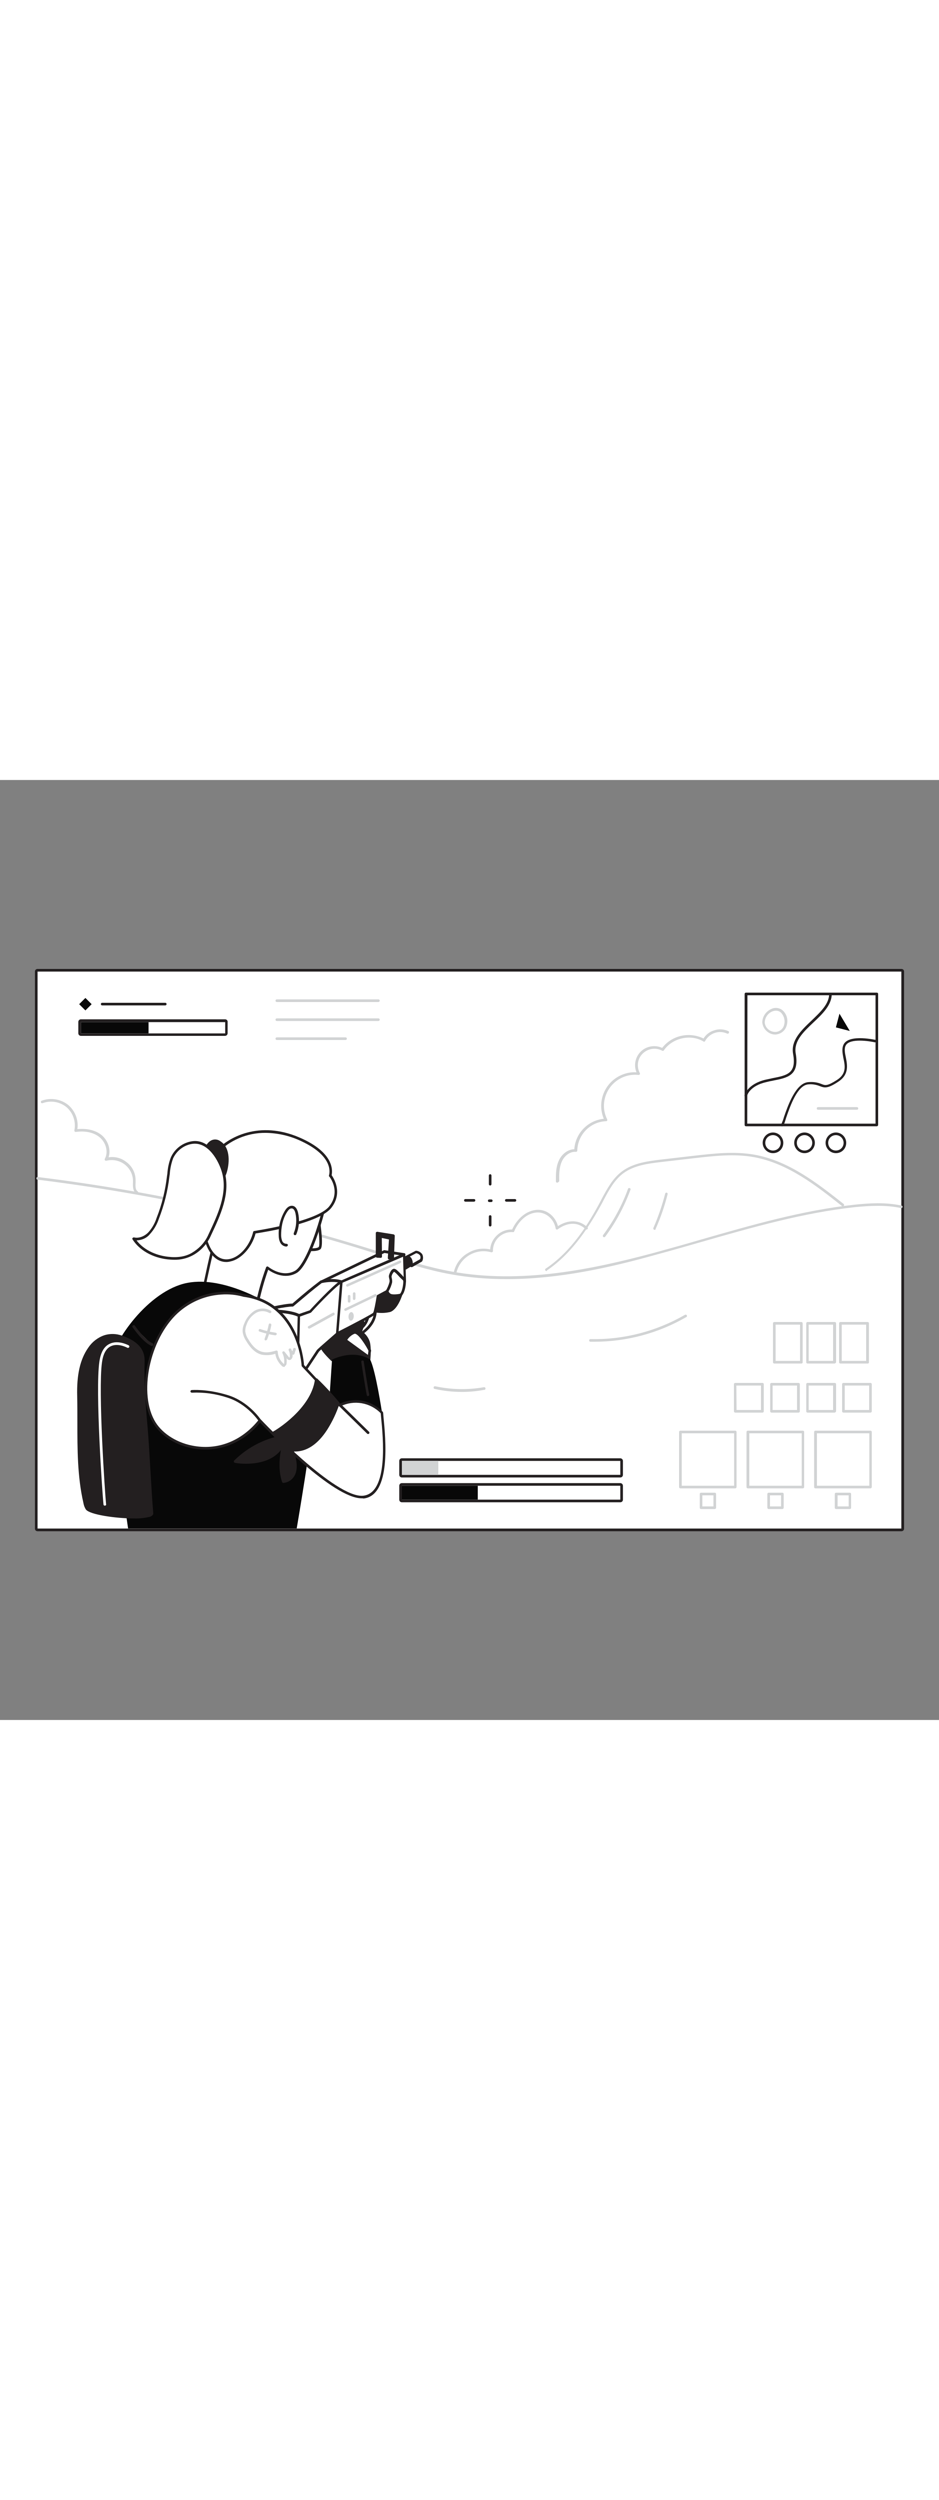 <svg version="1.1" id="Layer_1" xmlns="http://www.w3.org/2000/svg" xmlns:xlink="http://www.w3.org/1999/xlink" x="0px" y="0px" viewBox="0 0 500 500" style="width: 188px;" xml:space="preserve" data-imageid="fornite-50" imageName="Fornite" class="illustrations_image">
<rect x="0" y="0" width="500" height="500" fill="#808080" stroke="none"/>
<style type="text/css">
	.st0_fornite-50{fill:#FFFFFF;}
	.st1_fornite-50{fill:#231F20;}
	.st2_fornite-50{fill:#D1D3D4;}
	.st3_fornite-50{fill:#68E1FD;}
	.st4_fornite-50{fill:none;}
</style>
<g id="Frame_fornite-50">
	<rect x="20" y="101.9" class="st0_fornite-50" width="459.9" height="296.3"/>
	<path class="st1_fornite-50" d="M480,101.9v296.3H20V101.9H480 M480,100.5H20c-0.8,0-1.4,0.6-1.4,1.4l0,0v296.3c0,0.8,0.6,1.4,1.4,1.4h460&#10;&#9;&#9;c0.8,0,1.4-0.6,1.4-1.4V101.9C481.4,101.1,480.8,100.5,480,100.5z"/>
</g>
<g id="Background_fornite-50">
	<path class="st2_fornite-50" d="M269.8,265.5c-10,0-20-0.8-29.9-2.6c-12.2-2.2-24.3-6.1-35.9-9.8l-5.2-1.6C140.5,233.1,80.6,220.1,20,212.6&#10;&#9;&#9;c-0.4,0-0.7-0.4-0.6-0.8c0,0,0,0,0,0c0-0.4,0.4-0.7,0.8-0.6c0,0,0,0,0,0c60.7,7.5,120.7,20.6,179,38.9l5.2,1.6&#10;&#9;&#9;c11.6,3.7,23.6,7.5,35.8,9.7c37.4,6.9,75.6-1.2,108.1-9.9c8.4-2.3,17-4.7,25.2-7.1c26.5-7.6,53.8-15.5,81.6-18.5&#10;&#9;&#9;c7.6-0.8,16.5-1.4,25,0.5c0.4,0.1,0.6,0.5,0.5,0.8s-0.5,0.6-0.8,0.5c-8.3-1.8-17-1.2-24.5-0.5c-27.6,3-54.9,10.8-81.4,18.4&#10;&#9;&#9;c-8.3,2.4-16.8,4.8-25.3,7.1C324.6,259.4,297.5,265.5,269.8,265.5z"/>
	<path class="st2_fornite-50" d="M291,261.2c-0.2,0-0.5-0.1-0.6-0.3c-0.2-0.3-0.2-0.8,0.2-1c0,0,0,0,0,0c13.8-9.2,22.9-24,29.2-35.9l0.5-1&#10;&#9;&#9;c2.9-5.4,5.9-11.1,10.9-14.8c6.1-4.6,14.3-5.5,20.8-6.3l17.3-2c10.6-1.2,21.6-2.5,32.4-0.6c18.5,3.3,33.9,15.5,47.5,26.2&#10;&#9;&#9;c0.3,0.2,0.4,0.7,0.1,1c-0.2,0.3-0.7,0.4-1,0.1c-13.5-10.7-28.7-22.7-46.9-26c-10.6-1.9-21.4-0.6-32,0.6l-17.3,2&#10;&#9;&#9;c-6.7,0.8-14.4,1.7-20.2,6c-4.7,3.5-7.7,9-10.5,14.3l-0.5,1c-6.5,12-15.7,26.9-29.7,36.4C291.3,261.1,291.1,261.2,291,261.2z"/>
	<path class="st2_fornite-50" d="M242.3,262.4h-0.1c-0.4-0.1-0.6-0.5-0.5-0.8c0,0,0,0,0,0c1-4.3,3.8-8,7.7-10.1c3.5-2.1,7.7-2.7,11.6-1.8&#10;&#9;&#9;c0.2-2.9,1.5-5.5,3.6-7.5c2.2-2.1,5.1-3.2,8.1-3.1c2.1-4.6,6.4-9.6,12.5-10.4c5.4-0.7,10.4,3,11.9,8.6c5.6-3.6,11.4-3.4,15.7,0.6&#10;&#9;&#9;c0.3,0.3,0.3,0.7,0,1s-0.7,0.3-1,0c-5.8-5.4-12.3-1.8-14.8,0.1c-0.2,0.1-0.4,0.2-0.7,0.1c-0.2-0.1-0.4-0.3-0.4-0.5&#10;&#9;&#9;c-1-5.4-5.6-9.1-10.6-8.5c-5.7,0.7-9.7,5.6-11.5,10c-0.1,0.3-0.4,0.5-0.7,0.4c-5.5-0.4-10.2,3.7-10.6,9.2c0,0.3,0,0.5,0,0.8&#10;&#9;&#9;c0,0.2-0.1,0.5-0.3,0.6c-0.2,0.1-0.4,0.2-0.7,0.1c-7.9-2.2-16.1,2.4-18.3,10.3c0,0.1,0,0.2-0.1,0.2&#10;&#9;&#9;C242.9,262.2,242.6,262.4,242.3,262.4z"/>
	<path class="st2_fornite-50" d="M72.9,220.1c-0.2,0-0.3,0-0.4-0.1c-1.8-1.4-1.8-3.9-1.7-6c0-0.4,0-0.9,0-1.3c-0.4-6.2-5.8-10.9-12-10.5&#10;&#9;&#9;c-0.7,0-1.4,0.2-2.1,0.3c-0.3,0.1-0.6,0-0.8-0.2c-0.2-0.2-0.2-0.5-0.1-0.8c2-3.5,0.7-8.6-2.8-11.5c-4.2-3.4-9.7-3.2-12.6-2.8&#10;&#9;&#9;c-0.2,0-0.5,0-0.6-0.2c-0.2-0.2-0.2-0.4-0.2-0.6c0.9-4.5-0.6-9.2-4.1-12.3c-3.6-3-8.5-3.8-12.8-2.2c-0.4,0.1-0.8,0-0.9-0.4&#10;&#9;&#9;c-0.1-0.4,0-0.8,0.4-0.9c4.8-1.8,10.3-0.9,14.3,2.4c3.6,3.2,5.4,8,4.7,12.7c3.3-0.3,8.6-0.2,12.8,3.1c3.6,2.9,5.2,8,3.8,11.9&#10;&#9;&#9;c3.3-0.5,6.6,0.3,9.2,2.3c3.2,2.2,5.1,5.7,5.2,9.6c0,0.4,0,0.9,0,1.4c-0.1,2-0.2,3.9,1.1,4.8c0.3,0.2,0.4,0.7,0.1,1c0,0,0,0,0,0&#10;&#9;&#9;C73.4,220.1,73.1,220.1,72.9,220.1z"/>
	<path class="st2_fornite-50" d="M316.5,298.8c-0.7,0-1.4,0-2.1,0c-0.4,0-0.7-0.3-0.7-0.7c0-0.4,0.3-0.7,0.7-0.7l0,0c17.6,0.4,35-4.1,50.3-12.9&#10;&#9;&#9;c0.3-0.2,0.8-0.1,1,0.2c0.2,0.3,0.1,0.8-0.2,1c0,0,0,0-0.1,0C350.5,294.3,333.6,298.8,316.5,298.8z"/>
	<path class="st2_fornite-50" d="M246.1,325.5c-4.9,0-9.8-0.5-14.6-1.6c-0.4,0-0.7-0.4-0.6-0.8c0-0.4,0.4-0.7,0.8-0.6c0,0,0.1,0,0.1,0&#10;&#9;&#9;c8.5,1.8,17.2,2,25.8,0.5c0.4-0.1,0.8,0.1,0.9,0.5c0.1,0.4-0.1,0.8-0.5,0.9c-0.1,0-0.1,0-0.2,0C254,325.1,250.1,325.5,246.1,325.5z&#10;&#9;&#9;"/>
	<path class="st2_fornite-50" d="M296.7,214.2c-0.4,0-0.7-0.3-0.7-0.7c0-3.5-0.1-7.4,1.5-10.9c1.3-3.1,4.4-6.1,8.3-6.2&#10;&#9;&#9;c0.6-8.5,7.2-15.3,15.7-16.2c-3.8-9.1,0.5-19.6,9.7-23.4c2.4-1,5-1.5,7.7-1.3c-2.1-5.2,0.4-11.1,5.6-13.2c2.6-1,5.5-1,8.1,0.2&#10;&#9;&#9;c5.2-6.7,14.4-8.7,22-5c1.3-2.1,3.3-3.6,5.6-4.3c2.5-0.9,5.3-0.7,7.7,0.4c0.3,0.2,0.4,0.6,0.2,1c-0.2,0.3-0.5,0.4-0.9,0.3&#10;&#9;&#9;c-4.3-2-9.4-0.3-11.7,3.9c-0.1,0.2-0.2,0.3-0.4,0.4c-0.2,0.1-0.4,0-0.5-0.1c-6.8-4.1-16.6-1.9-21.1,4.7c-0.2,0.3-0.6,0.4-0.9,0.2&#10;&#9;&#9;c-4.2-2.3-9.5-0.7-11.9,3.5c-1.4,2.6-1.4,5.8,0,8.4c0.2,0.3,0,0.8-0.3,0.9c-0.1,0.1-0.3,0.1-0.4,0.1c-9.1-1-17.2,5.5-18.3,14.5&#10;&#9;&#9;c-0.4,3.1,0.2,6.3,1.6,9.1c0.1,0.2,0.1,0.5,0,0.7c-0.1,0.2-0.3,0.3-0.6,0.3c-8.4,0.3-15.1,7.2-15.3,15.6c0,0.2-0.1,0.4-0.2,0.5&#10;&#9;&#9;c-0.1,0.1-0.3,0.2-0.5,0.2c-3.4-0.3-6.4,2.4-7.6,5.3c-1.4,3.2-1.4,7-1.3,10.3C297.5,213.8,297.2,214.1,296.7,214.2&#10;&#9;&#9;C296.8,214.1,296.8,214.1,296.7,214.2L296.7,214.2z"/>
	<path class="st2_fornite-50" d="M321.7,243.2c-0.2,0-0.3,0-0.4-0.1c-0.3-0.2-0.4-0.7-0.2-1c0,0,0,0,0,0c5.6-7.5,10.1-15.8,13.3-24.6&#10;&#9;&#9;c0.1-0.4,0.5-0.6,0.9-0.4c0.4,0.1,0.6,0.5,0.4,0.9c-3.3,8.9-7.8,17.4-13.5,25C322.1,243.1,321.9,243.2,321.7,243.2z"/>
	<path class="st2_fornite-50" d="M348.6,239.3c-0.1,0-0.2,0-0.3-0.1c-0.4-0.1-0.5-0.6-0.4-0.9c0,0,0,0,0,0c2.6-5.9,4.7-12.1,6.3-18.3&#10;&#9;&#9;c0.1-0.4,0.5-0.6,0.8-0.5c0,0,0,0,0,0c0.4,0.1,0.6,0.5,0.5,0.8c0,0,0,0,0,0c-1.6,6.3-3.7,12.5-6.4,18.5&#10;&#9;&#9;C349.2,239.1,348.9,239.3,348.6,239.3z"/>
</g>
<g id="Character_fornite-50">
	<path class="st0_fornite-50" d="M196.2,283.8c0,0.4-0.1,0.7-0.2,1.1c-0.4,2.1-1.8,6.4-6.1,7.5l0.5,3c0,0,9.3-4.6,9.4-13.2"/>
	<path class="st1_fornite-50" d="M190.5,296.2c-0.3,0-0.6-0.2-0.7-0.6l-0.5-3c-0.1-0.4,0.2-0.7,0.5-0.8c3.8-1,5.1-4.8,5.6-7&#10;&#9;&#9;c0.1-0.3,0.1-0.7,0.2-1c0-0.4,0.4-0.7,0.8-0.6c0.4,0,0.7,0.4,0.6,0.8c0,0,0,0.5-0.2,1.2c-0.4,1.9-1.8,6.4-6,7.9l0.2,1.4&#10;&#9;&#9;c2.2-1.3,8.1-5.5,8.2-12.1c0-0.4,0.3-0.7,0.7-0.7l0,0c0.4,0,0.7,0.3,0.7,0.7c0,0,0,0,0,0c-0.1,9-9.4,13.6-9.8,13.8&#10;&#9;&#9;C190.7,296.1,190.6,296.2,190.5,296.2z"/>
	<path class="st1_fornite-50" d="M198.8,282.2c0,0,4.9,1.2,8.6,0s6.2-8.7,6.4-9.9s-1-4.8-1-4.8l-14.1,5.3l-0.3,9.9"/>
	<path class="st1_fornite-50" d="M203.5,283.5c-1.5,0-2.9-0.1-4.3-0.4c-0.1,0.3-0.4,0.4-0.7,0.4c-0.4,0-0.7-0.3-0.7-0.7c0,0,0,0,0,0l0.3-9.9&#10;&#9;&#9;c0-0.3,0.2-0.5,0.4-0.6l14.1-5.3c0.2-0.1,0.4-0.1,0.6,0c0.2,0.1,0.3,0.2,0.4,0.4c0.2,0.6,1.2,3.9,1,5.2c-0.2,1-2.7,9.1-6.9,10.4&#10;&#9;&#9;C206.3,283.3,204.9,283.5,203.5,283.5z M199.2,281.6c1.1,0.2,5,0.9,7.9,0c3.3-1,5.8-8.2,6-9.3c-0.1-1.3-0.3-2.6-0.7-3.8l-12.9,4.9&#10;&#9;&#9;L199.2,281.6z"/>
	<path class="st1_fornite-50" d="M176.7,308.3c0,0-5.5-5.2-5.6-7.2s0.1-2.4,1.6-6.3c0,0,10-5.3,12.4-6.2s5.4-2.9,6.8-2.2&#10;&#9;&#9;c1.5,0.8,2.1,2.6,1.4,4.1c0,0,0,0.1,0,0.1c-0.8,2-1.1,2.9-1.1,2.9c2,1.2,3.5,3.2,4.2,5.4c1.1,3.8,0,12,0,12&#10;&#9;&#9;S182.3,312.3,176.7,308.3z"/>
	<path class="st1_fornite-50" d="M191.4,311.9c-4.7,0-11.5-0.5-15.1-3l-0.1-0.1c-0.9-0.9-5.7-5.5-5.8-7.6s0.1-2.6,1.3-5.9l0.3-0.7&#10;&#9;&#9;c0.1-0.2,0.2-0.3,0.3-0.4c0.4-0.2,10.1-5.4,12.5-6.2c0.8-0.3,1.6-0.6,2.3-1c1.9-0.9,3.8-1.8,5-1.1c1.9,1,2.6,3.2,1.6,5.1&#10;&#9;&#9;c-0.5,1.1-0.7,1.9-0.9,2.3c1.9,1.3,3.4,3.3,4.1,5.5c1.1,3.9,0.1,11.9,0,12.2c0,0.3-0.3,0.6-0.6,0.6&#10;&#9;&#9;C196.2,311.8,194.2,311.9,191.4,311.9z M177.2,307.8c4.7,3.3,15.9,2.8,18.6,2.6c0.2-1.9,0.8-8.1-0.1-11.1c-0.6-2.1-2-3.9-3.9-5&#10;&#9;&#9;c-0.3-0.2-0.4-0.5-0.3-0.8c0,0,0.3-0.9,1.1-3c0.7-1.1,0.3-2.6-0.9-3.3c0,0-0.1-0.1-0.1-0.1c-0.6-0.3-2.3,0.5-3.7,1.1&#10;&#9;&#9;c-0.8,0.4-1.7,0.8-2.5,1.1c-2.1,0.8-10.6,5.2-12.1,6l-0.2,0.5c-1.2,3.2-1.4,3.6-1.3,5.3C171.9,302.2,175,305.7,177.2,307.8&#10;&#9;&#9;L177.2,307.8z"/>
	<path class="st1_fornite-50" d="M219.7,257.3l-3.9,2.4c0,0-2.1-4.1-1.9-4.2s4.9-2.3,4.9-2.3S221.3,253.6,219.7,257.3z"/>
	<path class="st1_fornite-50" d="M215.8,260.4c-0.1,0-0.1,0-0.2,0c-0.2-0.1-0.3-0.2-0.4-0.4c-2.4-4.5-2.2-4.7-1.8-5.1c0.1-0.1,0.3-0.2,5.1-2.4&#10;&#9;&#9;c0.1,0,0.3,0,0.4,0c0.7,0.1,1.4,0.6,1.8,1.3c0.5,1,0.4,2.3-0.3,3.9c-0.1,0.1-0.2,0.3-0.3,0.3l-3.9,2.4&#10;&#9;&#9;C216,260.4,215.9,260.4,215.8,260.4z M214.7,255.8c0.3,0.6,0.8,1.8,1.4,2.9l3.1-1.9c0.4-0.7,0.5-1.6,0.2-2.4&#10;&#9;&#9;c-0.1-0.2-0.3-0.4-0.6-0.5C217.4,254.6,215.5,255.4,214.7,255.8L214.7,255.8z M219.7,257.3L219.7,257.3z"/>
	<polygon class="st0_fornite-50" points="171.1,266.9 204.6,250.9 215.2,252.5 180.3,268.8 &#9;"/>
	<path class="st1_fornite-50" d="M180.3,269.5h-0.1l-9.2-1.9c-0.3-0.1-0.5-0.3-0.6-0.6c0-0.3,0.1-0.6,0.4-0.7l33.5-16.1&#10;&#9;&#9;c0.1-0.1,0.3-0.1,0.4-0.1l10.6,1.6c0.3,0,0.5,0.3,0.6,0.6c0,0.3-0.1,0.6-0.4,0.7l-34.9,16.3C180.5,269.5,180.4,269.5,180.3,269.5z&#10;&#9;&#9; M173.3,266.7l6.9,1.4l32.6-15.3l-8.1-1.2L173.3,266.7z"/>
	<path class="st3_fornite-50 targetColor" d="M203.4,336.4c0,0-3.4-22.6-6.3-28.1c0,0-7.4-5.8-20.3,0l-1.8,26.8C174.9,335.2,199.7,333.5,203.4,336.4z" style="fill: rgb(8, 8, 8);"/>
	<path class="st0_fornite-50" d="M197,303.4c-0.1-0.4-5.5-10.6-8.4-9.5c-1.9,0.9-3.5,2.3-4.6,4.1l12.5,9L197,303.4z"/>
	<path class="st1_fornite-50" d="M196.4,307.7c-0.1,0-0.3,0-0.4-0.1l-12.5-9c-0.3-0.2-0.4-0.6-0.2-0.9c1.2-2,2.9-3.5,5-4.4&#10;&#9;&#9;c0.6-0.2,1.3-0.1,1.9,0.2c3.2,1.5,7.3,9.4,7.4,9.8c0,0.1,0,0.2,0,0.3l-0.6,3.6c0,0.2-0.2,0.4-0.4,0.5&#10;&#9;&#9;C196.6,307.7,196.5,307.7,196.4,307.7z M184.9,297.8l11,8l0.3-2.2c-0.9-2-5.6-9.7-7.5-9C187.2,295.2,185.8,296.4,184.9,297.8z"/>
	<path class="st0_fornite-50" d="M156,279.3c7.6-6.5,10.1-8.6,15.1-12.4c0,0,6.2-1.5,10.7,0l0,0c0,0,1.6,24.2,0,25.6s-12.5,10.9-12.6,11.2&#10;&#9;&#9;l-10.7,16.3l-14.2-3.3l-6.3-34.4C138,282.5,152.1,279.2,156,279.3z"/>
	<path class="st1_fornite-50" d="M158.4,320.8h-0.2l-14.2-3.3c-0.3-0.1-0.5-0.3-0.5-0.6l-6.2-34.4c-0.1-0.4,0.2-0.7,0.5-0.8&#10;&#9;&#9;c0.6-0.1,13.4-3.2,17.8-3.2h0.1c7.3-6.3,9.9-8.4,14.9-12.2c0.1-0.1,0.2-0.1,0.3-0.1c0.3-0.1,6.4-1.6,11.1,0&#10;&#9;&#9;c0.3,0.1,0.5,0.3,0.5,0.6c0.5,7.4,1.5,24.7-0.2,26.2l-2.3,2c-3.1,2.7-9.5,8.3-10.1,9l0,0L159,320.5&#10;&#9;&#9;C158.9,320.7,158.7,320.8,158.4,320.8z M144.9,316.3l13.2,3l10.5-15.9l0,0c0.3-0.5,1.9-1.9,10.4-9.3c1.1-1,1.9-1.7,2.3-2&#10;&#9;&#9;c0.8-1.2,0.5-13.3-0.2-24.6c-3.9-1.1-8.9-0.1-9.8,0.1c-5,3.8-7.5,6-15,12.3c-0.1,0.1-0.3,0.2-0.5,0.2c-3.3-0.1-14.3,2.3-17.1,3&#10;&#9;&#9;L144.9,316.3z"/>
	<path class="st0_fornite-50" d="M181.8,266.9l33.4-14.5l0.4,14.2l-14.3,7.8c0,0-1.1,8.3-2,9.4s-19.7,10.7-19.7,10.7L181.8,266.9z"/>
	<path class="st1_fornite-50" d="M179.6,295.2c-0.1,0-0.3,0-0.4-0.1c-0.2-0.1-0.3-0.4-0.3-0.6l2.2-27.6c0-0.3,0.2-0.5,0.4-0.6l33.4-14.5&#10;&#9;&#9;c0.2-0.1,0.5-0.1,0.6,0.1c0.2,0.1,0.3,0.3,0.3,0.6l0.4,14.2c0,0.3-0.1,0.5-0.4,0.6l-14,7.6c-0.3,2.3-1.2,8.3-2.1,9.4&#10;&#9;&#9;s-15.5,8.6-19.9,10.9C179.8,295.2,179.7,295.2,179.6,295.2z M182.4,267.4l-2.1,25.9c7.1-3.6,17.6-9.1,18.4-9.9&#10;&#9;&#9;c0.4-0.6,1.3-5.1,1.9-9c0-0.2,0.2-0.4,0.4-0.5l14-7.5l-0.4-12.8L182.4,267.4z"/>
	<path class="st2_fornite-50" d="M184,282.4c-0.4,0-0.7-0.3-0.7-0.7c0-0.3,0.2-0.5,0.4-0.6l15.9-7.6c0.4-0.2,0.8,0,0.9,0.3s0,0.8-0.3,0.9&#10;&#9;&#9;l-15.9,7.6C184.2,282.4,184.1,282.4,184,282.4z"/>
	
		<ellipse transform="matrix(7.323814e-02 -0.997 0.997 7.323814e-02 -111.177 450.973)" class="st2_fornite-50" cx="187.1" cy="285.3" rx="2.3" ry="1.4"/>
	<path class="st2_fornite-50" d="M185.9,278c-0.4,0-0.7-0.3-0.7-0.7l0,0v-2.7c0-0.4,0.3-0.7,0.7-0.7s0.7,0.3,0.7,0.7c0,0,0,0,0,0v2.7&#10;&#9;&#9;C186.6,277.7,186.3,278,185.9,278C185.9,278,185.9,278,185.9,278z"/>
	<path class="st2_fornite-50" d="M188.6,276.6c-0.4,0-0.7-0.3-0.7-0.7l0,0v-2.7c0-0.4,0.3-0.7,0.7-0.7c0.4,0,0.7,0.3,0.7,0.7v2.7&#10;&#9;&#9;C189.2,276.3,188.9,276.6,188.6,276.6C188.6,276.6,188.6,276.6,188.6,276.6z"/>
	<path class="st0_fornite-50" d="M213.4,273.9c-0.1,0.1-4.4,0.9-5.7,0c-0.8-0.4-1.3-1.1-1.5-2c0,0,1.8-3.3,2-4.9s-0.4-2.6-0.3-3.3&#10;&#9;&#9;s1.1-3.1,2.1-3s3.1,2.8,4.1,3.7s1.1,1,1.4,1.6S215.1,272.4,213.4,273.9z"/>
	<path class="st1_fornite-50" d="M210,275c-1,0.1-1.9-0.1-2.8-0.5c-0.9-0.5-1.6-1.4-1.8-2.5c0-0.1,0-0.3,0.1-0.4c0.8-1.4,1.5-3,1.9-4.6&#10;&#9;&#9;c0.1-0.7,0-1.3-0.2-2c-0.1-0.4-0.2-0.9-0.1-1.4c0.1-0.5,1.1-3.8,2.9-3.6c0.9,0.1,2,1.3,3.6,2.9c0.4,0.4,0.7,0.7,0.9,1l0.2,0.2&#10;&#9;&#9;c0.5,0.4,1,1,1.3,1.6c0.5,1-0.2,7-2.1,8.6C212.6,274.9,211.3,275.1,210,275z M213.3,273.9L213.3,273.9z M206.9,272&#10;&#9;&#9;c0.2,0.5,0.6,1,1.1,1.3c0.9,0.6,4.2,0.2,5,0c1.4-1.4,1.9-6.2,1.7-6.9c-0.2-0.4-0.2-0.4-1-1.1l-0.2-0.2c-0.3-0.2-0.6-0.6-1-1&#10;&#9;&#9;c-0.7-0.8-2.2-2.4-2.7-2.5c-0.7,0.7-1.1,1.5-1.3,2.4c0,0.3,0,0.6,0.1,0.9c0.2,0.8,0.3,1.6,0.2,2.4&#10;&#9;&#9;C208.4,268.9,207.8,270.5,206.9,272L206.9,272z"/>
	<polygon class="st1_fornite-50" points="209.1,254.5 209.5,242.4 200.8,241 200.8,253.4 202.7,253.5 202.6,242.7 207.9,243.8 207.2,254.2 &#9;"/>
	<path class="st1_fornite-50" d="M209.1,255.2L209.1,255.2l-2-0.2c-0.4,0-0.6-0.4-0.6-0.8l0.6-9.8l-3.8-0.8l0.1,9.9c0,0.2-0.1,0.4-0.2,0.5&#10;&#9;&#9;c-0.1,0.1-0.3,0.2-0.5,0.2l-1.9-0.1c-0.4,0-0.7-0.3-0.7-0.7V241c0-0.2,0.1-0.4,0.2-0.5c0.2-0.1,0.4-0.2,0.6-0.2l8.7,1.4&#10;&#9;&#9;c0.3,0.1,0.6,0.4,0.6,0.7l-0.4,12.1c0,0.2-0.1,0.4-0.2,0.5C209.5,255.1,209.3,255.2,209.1,255.2z M207.9,253.6l0.5,0.1l0.3-10.7&#10;&#9;&#9;l-7.3-1.1v10.9h0.5l-0.1-10c0-0.2,0.1-0.4,0.3-0.6c0.2-0.1,0.4-0.2,0.6-0.1l5.3,1.1c0.3,0.1,0.6,0.4,0.6,0.7L207.9,253.6z"/>
	<path class="st0_fornite-50" d="M216.3,253.7l5.2-2.7c0,0,4.2,0.4,2.7,4.5l-5.2,3C219,258.5,220,253.7,216.3,253.7z"/>
	<path class="st1_fornite-50" d="M219,259.1c-0.2,0-0.3-0.1-0.4-0.1c-0.2-0.2-0.3-0.4-0.3-0.7c0.1-0.6,0.3-2.3-0.4-3.2c-0.4-0.4-1-0.7-1.6-0.6&#10;&#9;&#9;c-0.3,0-0.6-0.2-0.7-0.5c-0.1-0.3,0.1-0.6,0.4-0.8l5.2-2.7c0.1-0.1,0.3-0.1,0.4-0.1c1.3,0.1,2.4,0.8,3.2,1.8&#10;&#9;&#9;c0.6,1.1,0.6,2.5,0.1,3.6c-0.1,0.2-0.2,0.3-0.3,0.4l-5.3,3C219.2,259.1,219.1,259.1,219,259.1z M218.2,253.5&#10;&#9;&#9;c0.3,0.2,0.5,0.4,0.7,0.6c0.6,0.9,0.9,1.9,0.9,3l3.9-2.2c0.3-0.7,0.3-1.5-0.1-2.1c-0.5-0.6-1.2-1-2-1.1L218.2,253.5z"/>
	<path class="st0_fornite-50" d="M159.1,284.9c0,0-0.9,34.6-0.7,35.2s-14.2-3.3-14.2-3.3l-6.3-34.4C138,282.5,153,281.8,159.1,284.9z"/>
	<path class="st1_fornite-50" d="M158.3,320.8c-1.1,0-4.2-0.6-14.2-3.3c-0.3-0.1-0.5-0.3-0.5-0.6l-6.2-34.4c0-0.2,0-0.4,0.1-0.6&#10;&#9;&#9;c0.1-0.2,0.3-0.2,0.5-0.3c0.6,0,15.2-0.6,21.4,2.5c0.2,0.1,0.4,0.4,0.4,0.6c-0.4,13.5-0.8,34-0.7,35c0.1,0.2,0,0.5-0.2,0.6&#10;&#9;&#9;C158.9,320.7,158.8,320.8,158.3,320.8z M144.9,316.3c5.2,1.4,11,2.8,12.9,3.1c0-3.2,0.2-14.6,0.7-34c-5.3-2.4-16.5-2.3-19.6-2.2&#10;&#9;&#9;L144.9,316.3z"/>
	<path class="st0_fornite-50" d="M159.1,284.9l6.2-2.2c0,0,12.1-13.2,16.4-15.8"/>
	<path class="st1_fornite-50" d="M159.1,285.6c-0.3,0-0.6-0.2-0.7-0.5c-0.1-0.4,0.1-0.8,0.4-0.9c0,0,0,0,0,0l6.1-2.1&#10;&#9;&#9;c1.4-1.5,12.3-13.3,16.4-15.8c0.3-0.2,0.8-0.1,1,0.2c0,0,0,0,0,0c0.2,0.3,0.1,0.7-0.2,1c0,0,0,0-0.1,0&#10;&#9;&#9;c-4.2,2.5-16.2,15.5-16.3,15.7c-0.1,0.1-0.2,0.1-0.3,0.2l-6.2,2.2C159.3,285.6,159.2,285.6,159.1,285.6z"/>
	<path class="st2_fornite-50" d="M185,269.5c-0.4,0-0.7-0.3-0.7-0.7c0-0.3,0.2-0.5,0.4-0.6l28-12.5c0.3-0.2,0.8,0,0.9,0.3c0,0,0,0,0,0&#10;&#9;&#9;c0.2,0.4,0,0.8-0.3,0.9c0,0,0,0,0,0l-28,12.5C185.2,269.5,185.1,269.5,185,269.5z"/>
	<path class="st2_fornite-50" d="M164.6,291.8c-0.4,0-0.7-0.3-0.7-0.7c0-0.3,0.1-0.5,0.4-0.6l12.9-7.1c0.3-0.2,0.8-0.1,0.9,0.3&#10;&#9;&#9;c0.2,0.3,0.1,0.8-0.3,1l-12.9,7.1C164.8,291.8,164.7,291.8,164.6,291.8z"/>
	<path class="st0_fornite-50" d="M169.6,233.3c0,0,2.3,14.2,0.7,15.7s-6.9,0.8-6.9,0.8"/>
	<path class="st1_fornite-50" d="M166,250.6c-0.9,0-1.8-0.1-2.8-0.2c-0.4,0-0.7-0.4-0.6-0.8c0-0.4,0.4-0.7,0.8-0.6l0,0c1.9,0.2,5.4,0.3,6.3-0.6&#10;&#9;&#9;c0.8-0.9,0.1-8.5-0.9-15c-0.1-0.4,0.2-0.7,0.6-0.8c0.4-0.1,0.7,0.2,0.8,0.6c0.7,4.4,2.1,14.7,0.5,16.3&#10;&#9;&#9;C169.8,250.4,167.7,250.6,166,250.6z"/>
	<path class="st0_fornite-50" d="M136.7,280.2c1.4-7.1,3.3-14,5.8-20.8c0,0,7.7,6.5,15.2,2.2s16.9-37.6,16.2-42.3s-42.8-11.1-50-1.4&#10;&#9;&#9;s-16.2,57-16.2,57S123.6,293.3,136.7,280.2z"/>
	<path class="st1_fornite-50" d="M126.2,285.6h-0.5c-9.8-0.4-18.1-9.8-18.5-10.2c-0.1-0.2-0.2-0.4-0.2-0.6c0.4-1.9,9.1-47.6,16.3-57.3&#10;&#9;&#9;c5.8-7.8,31.1-5.4,42.7-2.6c8.2,2,8.5,3.8,8.5,4.3c0.8,4.8-8.7,38.5-16.5,43c-6.4,3.7-13-0.1-15.2-1.7c-2.3,6.5-4.1,13.1-5.4,19.8&#10;&#9;&#9;c0,0.1-0.1,0.3-0.2,0.4C134.3,283.8,130.3,285.6,126.2,285.6z M108.4,274.7c1.4,1.5,8.9,9.2,17.2,9.5c3.9,0.1,7.7-1.5,10.3-4.3&#10;&#9;&#9;c1.4-7,3.3-13.9,5.8-20.7c0.1-0.2,0.3-0.4,0.5-0.4c0.2-0.1,0.5,0,0.6,0.1c0.1,0.1,7.4,6.1,14.4,2.1c3-1.8,7.1-9.5,10.9-20.7&#10;&#9;&#9;c3.3-9.8,5.3-18.9,5-20.9c-0.1-0.4-1.5-1.7-7.5-3.2c-14-3.5-36.4-4.4-41.3,2.1C117.7,227.3,109.3,270.4,108.4,274.7z M136.7,280.2&#10;&#9;&#9;L136.7,280.2z"/>
	<path class="st3_fornite-50 targetColor" d="M145.2,279.9c0,0-24.9-16.4-45.5-12.4s-39.9,31.3-41.3,43.7s9.8,86.9,9.8,86.9H158c0,0,8.7-50.9,9.1-62.8&#10;&#9;&#9;S152,288.7,145.2,279.9z" style="fill: rgb(8, 8, 8);"/>
	<path class="st0_fornite-50" d="M193.6,381.4c-15.2,1.8-55.1-40.6-55.1-40.6c-10.4,13.1-24.5,16.4-36.4,13.9l0,0c-9.1-1.9-16.9-7.1-20.5-13.9&#10;&#9;&#9;c-8.3-15.6-2.2-45.6,14.1-59.1c6.2-5.2,13.9-8.3,22-8.8c4-0.3,8.1,0.1,12,1.2c30.1,4,31.5,37.3,31.5,37.3l19.6,21&#10;&#9;&#9;c7.6-3.7,16.6-2,22.5,4C204.1,344.8,208.8,379.5,193.6,381.4z"/>
	<path class="st1_fornite-50" d="M192.6,382.1c-15.2,0-49.1-35.1-54.1-40.3c-9.3,11.3-22.9,16.4-36.5,13.6h0c-9.4-1.9-17.2-7.3-21-14.3&#10;&#9;&#9;c-8.9-16.6-1.7-46.8,14.3-59.9c6.3-5.3,14.2-8.4,22.4-8.9c4.1-0.3,8.3,0.1,12.2,1.2c28.8,3.8,31.8,34.5,32,37.7l19.1,20.5&#10;&#9;&#9;c13.5-5.9,22.7,4.2,22.8,4.4c0.1,0.1,0.2,0.3,0.2,0.4c0.1,0.6,0.1,1.4,0.2,2.3c1.1,11.4,4.2,41.7-10.6,43.4l0,0&#10;&#9;&#9;C193.3,382.1,193,382.1,192.6,382.1z M138.5,340.1c0.2,0,0.4,0.1,0.5,0.2c0.4,0.4,39.8,42.1,54.5,40.4l0,0&#10;&#9;&#9;c13.4-1.6,10.5-30.9,9.4-41.9c-0.1-0.8-0.1-1.5-0.2-2c-5.6-5.7-14.3-7.2-21.5-3.6c-0.3,0.1-0.6,0.1-0.8-0.2l-19.6-21&#10;&#9;&#9;c-0.1-0.1-0.2-0.3-0.2-0.4c0-0.3-1.8-32.8-30.9-36.7c-3.9-1.1-7.9-1.5-11.9-1.2c-8,0.5-15.5,3.5-21.7,8.6&#10;&#9;&#9;c-15.5,12.7-22.6,42.1-14,58.1c3.5,6.6,11.2,11.8,20,13.6l0,0c13.5,2.8,26.5-2.2,35.7-13.7C138,340.2,138.2,340.1,138.5,340.1&#10;&#9;&#9;L138.5,340.1z"/>
	<path class="st1_fornite-50" d="M145.1,347.5c0.4,0.4,21.2-12.2,23.3-28.5c4.2,4,8.1,8.2,11.8,12.6c0,0-8.4,28.1-26,24.6L145.1,347.5z"/>
	<path class="st1_fornite-50" d="M157.1,357.2c-1,0-2.1-0.1-3.1-0.3c-0.1,0-0.2-0.1-0.3-0.2l-9.1-8.7l0,0c-0.3-0.3-0.3-0.7,0-1&#10;&#9;&#9;c0.1-0.1,0.3-0.2,0.4-0.2c1.7-0.7,20.7-12.4,22.7-27.9c0-0.3,0.2-0.5,0.5-0.6c0.2-0.1,0.5,0,0.7,0.1c4.2,4,8.1,8.3,11.8,12.7&#10;&#9;&#9;c0.1,0.2,0.2,0.4,0.1,0.6c-1.6,4.9-3.8,9.5-6.5,13.8C169.3,353.3,163.4,357.2,157.1,357.2z M154.5,355.6&#10;&#9;&#9;c15.5,2.9,23.8-20.6,24.9-23.8c-3.3-4-6.8-7.8-10.5-11.3c-2.7,14.2-18.5,25-22.6,27.2L154.5,355.6z"/>
	<line class="st4_fornite-50" x1="180.9" y1="332.4" x2="196" y2="347.2"/>
	<path class="st1_fornite-50" d="M196,347.9c-0.2,0-0.4-0.1-0.5-0.2l-15.1-14.8c-0.3-0.3-0.3-0.7,0-1c0,0,0,0,0,0c0.3-0.3,0.7-0.3,1,0&#10;&#9;&#9;c0,0,0,0,0,0l15.1,14.8c0.3,0.3,0.3,0.7,0,1c0,0,0,0,0,0C196.4,347.8,196.2,347.9,196,347.9z"/>
	<path class="st1_fornite-50" d="M138.5,341.5c-0.2,0-0.5-0.1-0.6-0.3c-0.1-0.1-6.2-9.4-16.9-12.7c-6.1-2-12.4-2.9-18.8-2.6&#10;&#9;&#9;c-0.4,0-0.7-0.2-0.8-0.6c0-0.4,0.2-0.7,0.6-0.8c0,0,0,0,0,0c0.3,0,8.2-0.7,19.3,2.7s17.4,12.8,17.7,13.2c0.2,0.3,0.1,0.8-0.2,1&#10;&#9;&#9;c0,0,0,0,0,0C138.7,341.4,138.6,341.5,138.5,341.5z"/>
	<path class="st1_fornite-50" d="M152.3,349c-10.2,1.5-19.7,6.3-27,13.5C125.3,362.5,148.2,366.9,152.3,349z"/>
	<path class="st1_fornite-50" d="M131,363.7c-2,0-3.9-0.1-5.9-0.5c-0.4-0.1-0.6-0.4-0.6-0.8c0-0.1,0.1-0.3,0.2-0.4c7.5-7.4,17.1-12.2,27.5-13.7&#10;&#9;&#9;c0.2,0,0.4,0.1,0.6,0.2c0.2,0.2,0.2,0.4,0.2,0.6C150.1,361.7,138.3,363.7,131,363.7z M126.8,362.1c3.5,0.4,7,0.3,10.4-0.3&#10;&#9;&#9;c7.6-1.4,12.4-5.4,14.2-11.9C142.2,351.5,133.6,355.8,126.8,362.1L126.8,362.1z"/>
	<path class="st1_fornite-50" d="M152.3,349c0,0-5.1,13.3-1.4,24.2C150.9,373.2,164.1,372.7,152.3,349z"/>
	<path class="st1_fornite-50" d="M150.9,373.9c-0.3,0-0.6-0.2-0.7-0.5c-3.7-11,1.2-24.1,1.5-24.6c0.1-0.3,0.3-0.4,0.6-0.5&#10;&#9;&#9;c0.3,0,0.5,0.1,0.7,0.4c5,10,6.3,17.3,3.7,21.6C155.4,372.4,153.3,373.7,150.9,373.9L150.9,373.9z M152.4,350.9&#10;&#9;&#9;c-1.2,3.7-3.6,13.3-1.1,21.5c1.7-0.3,3.2-1.3,4.1-2.8C157,367,157.6,361.8,152.4,350.9L152.4,350.9z"/>
	<path class="st0_fornite-50" d="M135.5,240.6c0,0,33.6-4.8,40.3-13.4s0-16.8,0-16.8s3.6-10.1-15-18.8s-36.2-3.9-45.9,6.8s-9.9,42.7-2.2,53&#10;&#9;&#9;S132.8,252,135.5,240.6z"/>
	<path class="st1_fornite-50" d="M120.5,256.4c-2.5,0-5.6-1-8.3-4.7c-7.8-10.5-7.9-42.8,2.2-53.9c8.5-9.3,25.8-16.7,46.7-6.9&#10;&#9;&#9;c17.2,8,15.9,17.3,15.5,19.3c1.1,1.6,6.1,9.4-0.2,17.4c-6.5,8.3-36.1,13-40.3,13.6c-1.9,7.3-7.6,13.7-13.4,14.9&#10;&#9;&#9;C121.9,256.3,121.2,256.4,120.5,256.4z M141.5,187.7c-9.9-0.1-19.3,3.9-26.1,11.1c-9.5,10.5-9.5,42.2-2.1,52.1&#10;&#9;&#9;c2.5,3.3,5.6,4.6,9,3.9c5.5-1.1,10.8-7.3,12.5-14.4c0.1-0.3,0.3-0.5,0.6-0.5c0.3-0.1,33.4-4.9,39.9-13.1c6.3-8,0.3-15.6,0-15.9&#10;&#9;&#9;c-0.2-0.2-0.2-0.4-0.1-0.7c0.1-0.4,3.1-9.7-14.6-18C154.6,189.3,148.1,187.8,141.5,187.7L141.5,187.7z"/>
	<path class="st1_fornite-50" d="M119.7,209.2c-0.3,1-0.9,2-1.7,2.7c-1.2,0.9-2.9,1.3-4.4,0.8c-2.9-0.7-5.2-3-5.8-5.9c-0.2-1.4-0.3-2.8-0.1-4.1&#10;&#9;&#9;c0.3-4,3.2-13.7,9.2-10C122.1,195.9,121.5,204.4,119.7,209.2z"/>
	<path class="st1_fornite-50" d="M115.1,213.6c-0.5,0-1-0.1-1.5-0.2c-3.2-0.7-5.7-3.2-6.4-6.4c-0.3-1.4-0.3-2.9-0.1-4.3c0.2-2.2,1.6-9.1,5.4-11&#10;&#9;&#9;c1.6-0.8,3.5-0.6,4.9,0.5c5.6,3.5,4.8,12.4,3.1,17.3c-0.4,1.1-1,2.2-1.8,3C117.6,213.2,116.4,213.6,115.1,213.6z M114.4,192.6&#10;&#9;&#9;c-0.5,0-0.9,0.1-1.3,0.3c-2.7,1.4-4.3,6.7-4.6,9.9c-0.2,1.3-0.1,2.6,0.1,3.9c0.6,2.6,2.7,4.7,5.3,5.4c1.3,0.4,2.7,0.1,3.8-0.7&#10;&#9;&#9;c0.7-0.7,1.2-1.5,1.4-2.4l0,0c1.8-4.8,2.1-12.7-2.5-15.6C115.9,192.9,115.2,192.7,114.4,192.6z"/>
	<path class="st0_fornite-50" d="M102.8,192.8c-4.9,0.6-9.1,3.7-11.1,8.1c-1.4,3.1-1.6,6.6-2,10c-0.9,7.6-2.7,15.1-5.5,22.2c-1,3-2.5,5.7-4.6,8&#10;&#9;&#9;c-2.2,2.2-5.4,3.6-8.4,2.9c3.8,6.1,11,9.5,18.2,10.3c4.5,0.5,9.3,0.1,13.2-2.2c3.7-2.1,6.8-5.4,8.7-9.2&#10;&#9;&#9;c4.8-10.2,10.8-22.4,7.7-33.9C117.1,201.8,111.2,191.9,102.8,192.8z"/>
	<path class="st1_fornite-50" d="M92.7,255.2c-1.1,0-2.3-0.1-3.4-0.2c-8.1-0.9-15.1-4.9-18.7-10.6c-0.2-0.2-0.2-0.5,0-0.8&#10;&#9;&#9;c0.2-0.2,0.5-0.3,0.7-0.3c3,0.7,6-0.9,7.7-2.7c2-2.2,3.5-4.9,4.4-7.7c2.8-7.1,4.6-14.5,5.5-22.1l0.2-1.3c0.2-3,0.8-6,1.9-8.8&#10;&#9;&#9;c2.1-4.7,6.6-8,11.7-8.6l0,0c8.9-1,15,9.5,17,16.7c3,11.4-2.4,22.9-7.2,33.1l-0.6,1.3c-2,4-5.1,7.3-9,9.5&#10;&#9;&#9;C99.8,254.4,96.3,255.3,92.7,255.2z M72.7,244.9c3.6,4.7,9.7,7.9,16.8,8.7c5,0.6,9.4-0.1,12.7-2.1c3.6-2.1,6.6-5.2,8.4-8.9l0.6-1.3&#10;&#9;&#9;c4.7-10,10-21.3,7.1-32.2c-1.8-6.7-7.4-16.4-15.5-15.6c-4.6,0.5-8.6,3.5-10.6,7.7c-1,2.7-1.6,5.5-1.8,8.4l-0.2,1.4&#10;&#9;&#9;c-0.9,7.7-2.8,15.2-5.6,22.4c-1,3-2.6,5.8-4.8,8.2C78.1,243.7,75.5,244.8,72.7,244.9z"/>
	<path class="st0_fornite-50" d="M71.2,290.8c0,0,5.3,7.8,9.7,9.6"/>
	<path class="st1_fornite-50" d="M80.9,301.1c-0.1,0-0.2,0-0.3-0.1c-4.5-1.9-9.8-9.6-10-9.9c-0.2-0.3-0.2-0.8,0.2-1c0,0,0,0,0,0&#10;&#9;&#9;c0.3-0.2,0.7-0.2,1,0.1c0,0,0,0,0,0c0,0.1,5.3,7.7,9.4,9.4c0.4,0.1,0.5,0.6,0.4,0.9C81.4,300.9,81.2,301.1,80.9,301.1L80.9,301.1z"/>
	<path class="st1_fornite-50" d="M55.8,296c-3.5,1.1-6.4,3.4-8.4,6.5c-4.9,7.3-5.9,16.5-5.6,25.3c0.5,18.7-0.8,38.1,3.3,56.5&#10;&#9;&#9;c0.2,1.2,0.6,2.3,1.2,3.3c2.8,4,34.7,6.5,34.3,2.5c-1-11.3-2-34.2-3-45.5c-1.2-11.8-1.7-23.7-1.6-35.6c0.2-7.1-5.4-10.6-11.7-12.7&#10;&#9;&#9;C61.6,295.2,58.6,295.2,55.8,296z"/>
	<path class="st1_fornite-50" d="M71.4,392.8c-9.7,0-23.7-2-25.7-4.8c-0.7-1.1-1.1-2.3-1.3-3.5c-3.2-13.9-3.2-28.5-3.2-42.7c0-4.6,0-9.4-0.1-14&#10;&#9;&#9;c-0.3-11.3,1.5-19.5,5.8-25.7c2.1-3.2,5.2-5.6,8.8-6.8l0,0c3-0.9,6.2-0.8,9.1,0.2c8.3,2.8,12.3,7.2,12.2,13.4&#10;&#9;&#9;c-0.3,11.2,0.4,22.3,1.6,35.5c0.5,5.7,1,14.4,1.5,22.8s1,17.1,1.5,22.7c0.1,0.6-0.2,1.4-1.7,2C76.9,392.6,74.1,392.9,71.4,392.8z&#10;&#9;&#9; M56,296.7c-3.3,1.1-6.1,3.3-8,6.2c-4,6-5.8,13.9-5.5,24.9c0.1,4.6,0.1,9.4,0.1,14c0,14.1,0.1,28.6,3.2,42.4c0.2,1.1,0.6,2.1,1.1,3&#10;&#9;&#9;c2.1,3,26.2,5.6,32.2,3.4c0.7-0.2,0.8-0.5,0.8-0.5c-0.5-5.7-1-14.4-1.5-22.8s-1-17.1-1.5-22.8c-1.2-13.2-1.9-24.4-1.6-35.7&#10;&#9;&#9;c0.1-5.6-3.4-9.4-11.2-12C61.6,295.9,58.7,295.8,56,296.7L56,296.7z"/>
	<path class="st0_fornite-50" d="M157.1,241.4c1.4-3.5,1.7-7.4,0.9-11.1c-0.3-1.3-1-2.8-2.3-3s-2.4,0.9-3.2,2c-2.4,3.9-3.6,8.4-3.4,12.9&#10;&#9;&#9;c-0.1,1.2,0.2,2.4,0.7,3.5c0.5,1.1,1.6,1.8,2.9,1.8"/>
	<path class="st1_fornite-50" d="M152.5,248.2c-1.4-0.1-2.7-0.9-3.3-2.2c-0.6-1.2-0.8-2.5-0.8-3.8c-0.2-4.7,1-9.4,3.5-13.4&#10;&#9;&#9;c1.1-1.7,2.5-2.5,3.9-2.3s2.4,1.5,2.9,3.6c0.9,3.8,0.6,7.9-0.9,11.5c-0.1,0.4-0.5,0.6-0.9,0.5s-0.6-0.5-0.5-0.9c0,0,0-0.1,0-0.1&#10;&#9;&#9;c1.4-3.4,1.7-7.1,0.9-10.7c-0.2-0.7-0.6-2.3-1.8-2.5s-2,1-2.5,1.7c-2.8,4.2-3.3,9.1-3.3,12.5c0,1.1,0.2,2.2,0.6,3.2&#10;&#9;&#9;c0.4,0.9,1.3,1.4,2.2,1.4c0.4,0,0.7,0.2,0.8,0.6c0,0.4-0.2,0.7-0.6,0.8c0,0,0,0,0,0L152.5,248.2z"/>
	<path class="st1_fornite-50" d="M196,327.8c-0.3,0-0.6-0.2-0.7-0.6c-1-4.9-2.9-17.4-2.9-17.6c-0.1-0.4,0.1-0.8,0.5-0.8&#10;&#9;&#9;c0.4-0.1,0.8,0.1,0.8,0.5c0,0,0,0.1,0,0.1c0,0.1,1.9,12.6,2.9,17.5c0.1,0.4-0.2,0.7-0.6,0.8L196,327.8z"/>
	<path class="st2_fornite-50" d="M151.3,312.2c-0.5,0-1-0.2-1.3-0.6c-1.8-1.7-3.1-4-3.4-6.4c-2.3,0.8-4.8,0.9-7.2,0.5c-3.2-0.8-5.9-3.2-8.5-7.6&#10;&#9;&#9;c-0.9-1.4-1.5-3-1.7-4.6c-0.1-1.4,0.2-2.9,0.8-4.2c1-2.8,2.9-5.2,5.4-6.9c2.7-1.6,6-1.7,8.8-0.1c0.3,0.2,0.4,0.6,0.2,1c0,0,0,0,0,0&#10;&#9;&#9;c-0.2,0.3-0.7,0.4-1,0.2c0,0,0,0,0,0c-2.3-1.3-5.1-1.3-7.3,0.1c-2.3,1.5-4,3.6-4.8,6.1c-0.5,1.1-0.7,2.3-0.7,3.6&#10;&#9;&#9;c0.2,1.4,0.7,2.8,1.5,4c2.3,4,4.8,6.2,7.6,6.9c2.4,0.6,5,0,7.3-0.7c0.2-0.1,0.4,0,0.6,0.1c0.2,0.1,0.3,0.3,0.3,0.5&#10;&#9;&#9;c0.1,2.4,1.2,4.7,3,6.3c0.1,0.1,0.2,0.2,0.4,0.2c0,0,0-0.1,0-0.3c0.2-1.9-0.1-3.7-0.9-5.4c-0.2-0.3-0.1-0.7,0.2-0.9&#10;&#9;&#9;c0.3-0.2,0.7-0.1,0.9,0.1l2.4,3c0.1,0.1,0.2,0.2,0.2,0.2c0.1-0.2,0.2-0.4,0.2-0.6c0.1-0.9,0-1.8-0.3-2.7c-0.1-0.2-0.2-0.4-0.3-0.7&#10;&#9;&#9;c-0.1-0.4,0.1-0.8,0.5-0.9c0.3-0.1,0.7,0,0.8,0.3c0.1,0.2,0.2,0.4,0.3,0.6c0.1,0.2,0.3,0.4,0.4,0.6l0.4-1.3&#10;&#9;&#9;c0.1-0.4,0.5-0.6,0.9-0.5s0.6,0.5,0.5,0.9l0,0l-0.7,2.2c-0.1,0.4-0.5,0.6-0.8,0.5c-0.1,0-0.1,0-0.2-0.1l0,0c0,0.4,0,0.8,0,1.1&#10;&#9;&#9;c-0.1,0.6-0.4,1.2-0.9,1.6c-0.3,0.2-0.7,0.3-1.1,0.2c-0.4-0.1-0.8-0.4-1-0.7l-0.2-0.3c0.1,0.9,0.1,1.9,0,2.8c0,0.6-0.3,1.1-0.8,1.4&#10;&#9;&#9;C151.6,312.2,151.5,312.2,151.3,312.2z"/>
	<path class="st2_fornite-50" d="M141.5,298.1c-0.1,0-0.2,0-0.2,0c-0.4-0.1-0.5-0.5-0.4-0.9c0,0,0,0,0,0c0.9-2.5,1.7-5,2.2-7.6&#10;&#9;&#9;c0.1-0.4,0.4-0.6,0.8-0.5c0,0,0,0,0,0c0.4,0.1,0.6,0.4,0.6,0.8c-0.5,2.7-1.3,5.3-2.3,7.8C142,297.9,141.7,298.1,141.5,298.1z"/>
	<path class="st2_fornite-50" d="M146.6,295.4h-0.1c-2.8-0.4-5.6-1.1-8.3-2c-0.4-0.1-0.6-0.5-0.4-0.9c0.1-0.4,0.5-0.6,0.9-0.4l0,0&#10;&#9;&#9;c2.6,0.9,5.3,1.5,8.1,1.9c0.4,0.1,0.6,0.4,0.6,0.8C147.2,295.1,146.9,295.4,146.6,295.4L146.6,295.4z"/>
	<path class="st0_fornite-50" d="M55.8,386c-0.4,0-0.7-0.3-0.7-0.6c-0.6-5.9-4.4-60.5-2.2-75.9c0.7-5,2.5-8.2,5.5-9.6c4.5-2.2,9.8,0.7,10.1,0.8&#10;&#9;&#9;c0.3,0.2,0.5,0.6,0.3,1c-0.2,0.3-0.6,0.5-1,0.3c0,0,0,0,0,0c0,0-4.9-2.7-8.8-0.8c-2.5,1.2-4.1,4.1-4.7,8.6&#10;&#9;&#9;c-2.1,15,1.6,69.9,2.2,75.6C56.6,385.6,56.3,386,55.8,386L55.8,386z"/>
</g>
<g id="HUD_fornite-50">
	<rect x="362.3" y="346.8" class="st0_fornite-50" width="29.3" height="29.3"/>
	<path class="st2_fornite-50" d="M391.5,376.8h-29.2c-0.4,0-0.7-0.3-0.7-0.7v0v-29.3c0-0.4,0.3-0.7,0.7-0.7h0h29.2c0.4,0,0.7,0.3,0.7,0.7v0&#10;&#9;&#9;v29.3C392.2,376.4,391.9,376.8,391.5,376.8L391.5,376.8z M363,375.4h27.9v-27.9H363V375.4z"/>
	<rect x="373.3" y="379.8" class="st0_fornite-50" width="7.3" height="7.3"/>
	<path class="st2_fornite-50" d="M380.6,387.8h-7.3c-0.4,0-0.7-0.3-0.7-0.7v-7.3c0-0.4,0.3-0.7,0.7-0.7h7.3c0.4,0,0.7,0.3,0.7,0.7v0v7.3&#10;&#9;&#9;C381.3,387.5,380.9,387.8,380.6,387.8L380.6,387.8z M374,386.4h5.9v-5.9H374L374,386.4z"/>
	<rect x="398.3" y="346.8" class="st0_fornite-50" width="29.3" height="29.3"/>
	<path class="st2_fornite-50" d="M427.5,376.8h-29.3c-0.4,0-0.7-0.3-0.7-0.7v0v-29.3c0-0.4,0.3-0.7,0.7-0.7h29.3c0.4,0,0.7,0.3,0.7,0.7v0v29.3&#10;&#9;&#9;C428.2,376.4,427.9,376.8,427.5,376.8L427.5,376.8z M399,375.4h27.9v-27.9H399V375.4z"/>
	<rect x="409.3" y="379.8" class="st0_fornite-50" width="7.3" height="7.3"/>
	<path class="st2_fornite-50" d="M416.6,387.8h-7.3c-0.4,0-0.7-0.3-0.7-0.7v0v-7.3c0-0.4,0.3-0.7,0.7-0.7h0h7.3c0.4,0,0.7,0.3,0.7,0.7v7.3&#10;&#9;&#9;C417.3,387.5,416.9,387.8,416.6,387.8z M410,386.4h5.9v-5.9H410L410,386.4z"/>
	<rect x="434.3" y="346.8" class="st0_fornite-50" width="29.3" height="29.3"/>
	<path class="st2_fornite-50" d="M463.5,376.8h-29.3c-0.4,0-0.7-0.3-0.7-0.7v0v-29.3c0-0.4,0.3-0.7,0.7-0.7h0h29.3c0.4,0,0.7,0.3,0.7,0.7v0&#10;&#9;&#9;v29.3C464.2,376.4,463.9,376.8,463.5,376.8L463.5,376.8z M435,375.4h27.9v-27.9H435V375.4z"/>
	<rect x="445.3" y="379.8" class="st0_fornite-50" width="7.3" height="7.3"/>
	<path class="st2_fornite-50" d="M452.5,387.8h-7.3c-0.4,0-0.7-0.3-0.7-0.7v0v-7.3c0-0.4,0.3-0.7,0.7-0.7h0h7.3c0.4,0,0.7,0.3,0.7,0.7v0v7.3&#10;&#9;&#9;C453.2,387.5,452.9,387.8,452.5,387.8L452.5,387.8z M446,386.4h5.9v-5.9H446L446,386.4z"/>
	<rect x="391.5" y="321.4" class="st0_fornite-50" width="14.4" height="14.4"/>
	<path class="st2_fornite-50" d="M406,336.5h-14.5c-0.4,0-0.7-0.3-0.7-0.7v0v-14.4c0-0.4,0.3-0.7,0.7-0.7h0H406c0.4,0,0.7,0.3,0.7,0.7v0v14.4&#10;&#9;&#9;C406.7,336.2,406.4,336.5,406,336.5L406,336.5z M392.2,335.1h13v-13h-13.1L392.2,335.1z"/>
	<rect x="410.7" y="321.4" class="st0_fornite-50" width="14.4" height="14.4"/>
	<path class="st2_fornite-50" d="M425.2,336.5h-14.4c-0.4,0-0.7-0.3-0.7-0.7v0v-14.4c0-0.4,0.3-0.7,0.7-0.7h0h14.4c0.4,0,0.7,0.3,0.7,0.7v0&#10;&#9;&#9;v14.4C425.9,336.2,425.6,336.5,425.2,336.5L425.2,336.5z M411.4,335.1h13v-13h-13V335.1z"/>
	<rect x="429.9" y="321.4" class="st0_fornite-50" width="14.4" height="14.4"/>
	<path class="st2_fornite-50" d="M444.4,336.5h-14.4c-0.4,0-0.7-0.3-0.7-0.7v0v-14.4c0-0.4,0.3-0.7,0.7-0.7h0h14.5c0.4,0,0.7,0.3,0.7,0.7v0&#10;&#9;&#9;v14.4C445.1,336.2,444.7,336.5,444.4,336.5C444.4,336.5,444.4,336.5,444.4,336.5z M430.6,335.1h13v-13h-13V335.1z"/>
	<rect x="449.1" y="321.4" class="st0_fornite-50" width="14.4" height="14.4"/>
	<path class="st2_fornite-50" d="M463.5,336.5h-14.4c-0.4,0-0.7-0.3-0.7-0.7v0v-14.4c0-0.4,0.3-0.7,0.7-0.7h0h14.4c0.4,0,0.7,0.3,0.7,0.7v0&#10;&#9;&#9;v14.4C464.2,336.2,463.9,336.5,463.5,336.5L463.5,336.5z M449.8,335.1h13v-13h-13V335.1z"/>
	<rect x="412.3" y="289" class="st0_fornite-50" width="14.4" height="20.8"/>
	<path class="st2_fornite-50" d="M426.7,310.4h-14.4c-0.4,0-0.7-0.3-0.7-0.7v0V289c0-0.4,0.3-0.7,0.7-0.7h0h14.4c0.4,0,0.7,0.3,0.7,0.7v0v20.8&#10;&#9;&#9;C427.4,310.2,427.1,310.4,426.7,310.4z M413,309h13v-19.3h-13V309z"/>
	<rect x="429.9" y="289" class="st0_fornite-50" width="14.4" height="20.8"/>
	<path class="st2_fornite-50" d="M444.4,310.4h-14.4c-0.4,0-0.7-0.3-0.7-0.7V289c0-0.4,0.3-0.7,0.7-0.7h0h14.5c0.4,0,0.7,0.3,0.7,0.7v0v20.8&#10;&#9;&#9;C445,310.1,444.7,310.4,444.4,310.4z M430.6,309h13v-19.3h-13V309z"/>
	<rect x="447.5" y="289" class="st0_fornite-50" width="14.4" height="20.8"/>
	<path class="st2_fornite-50" d="M462,310.4h-14.5c-0.4,0-0.7-0.3-0.7-0.7v0V289c0-0.4,0.3-0.7,0.7-0.7h0H462c0.4,0,0.7,0.3,0.7,0.7v0v20.8&#10;&#9;&#9;C462.7,310.2,462.4,310.4,462,310.4z M448.2,309h13v-19.3h-13V309z"/>
	<rect x="43.1" y="128.8" class="st0_fornite-50" width="76.7" height="6"/>
	<path class="st1_fornite-50" d="M119.9,128.8v6H43.1v-6H119.9 M119.9,127.3H43.1c-0.8,0-1.4,0.6-1.4,1.4l0,0v6c0,0.8,0.6,1.4,1.4,1.4&#10;&#9;&#9;c0,0,0,0,0,0h76.7c0.8,0,1.4-0.6,1.4-1.4v-6C121.3,128,120.7,127.3,119.9,127.3L119.9,127.3z"/>
	<rect x="43.1" y="128.8" class="st3_fornite-50 targetColor" width="36" height="6" style="fill: rgb(8, 8, 8);"/>
	<path class="st1_fornite-50" d="M88,119.9H54.4c-0.4,0-0.7-0.3-0.7-0.7c0-0.4,0.3-0.7,0.7-0.7H88c0.4,0,0.7,0.3,0.7,0.7&#10;&#9;&#9;C88.7,119.6,88.4,119.9,88,119.9z"/>
	<path class="st2_fornite-50" d="M201.5,118.1h-54.1c-0.4,0-0.7-0.3-0.7-0.7c0-0.4,0.3-0.7,0.7-0.7h54.1c0.4,0,0.7,0.3,0.7,0.7&#10;&#9;&#9;C202.2,117.8,201.8,118.1,201.5,118.1L201.5,118.1z"/>
	<path class="st2_fornite-50" d="M201.5,128.2h-54.1c-0.4,0-0.7-0.3-0.7-0.7c0-0.4,0.3-0.7,0.7-0.7h54.1c0.4,0,0.7,0.3,0.7,0.7&#10;&#9;&#9;C202.2,127.9,201.8,128.2,201.5,128.2L201.5,128.2z"/>
	<path class="st2_fornite-50" d="M184,138.3h-36.6c-0.4,0-0.7-0.3-0.7-0.7c0-0.4,0.3-0.7,0.7-0.7c0,0,0,0,0,0H184c0.4,0,0.7,0.3,0.7,0.7&#10;&#9;&#9;C184.7,138,184.4,138.3,184,138.3C184,138.3,184,138.3,184,138.3z"/>
	<rect x="214" y="375.4" class="st0_fornite-50" width="116.3" height="7.4"/>
	<path class="st1_fornite-50" d="M330.3,375.4v7.4H214v-7.4H330.3 M330.3,374H214c-0.8,0-1.4,0.6-1.4,1.4v7.4c0,0.8,0.6,1.4,1.4,1.4h116.3&#10;&#9;&#9;c0.8,0,1.4-0.6,1.4-1.4v-7.4C331.7,374.6,331,374,330.3,374z"/>
	<rect x="214" y="375.4" class="st3_fornite-50 targetColor" width="40.4" height="7.4" style="fill: rgb(8, 8, 8);"/>
	<rect x="214" y="362.2" class="st0_fornite-50" width="116.3" height="7.4"/>
	<path class="st1_fornite-50" d="M330.3,362.2v7.4H214v-7.4H330.3 M330.3,360.8H214c-0.8,0-1.4,0.6-1.4,1.4v7.4c0,0.8,0.6,1.4,1.4,1.4&#10;&#9;&#9;c0,0,0,0,0,0h116.3c0.8,0,1.4-0.6,1.4-1.4v-7.4C331.7,361.4,331,360.8,330.3,360.8L330.3,360.8z"/>
	<rect x="214" y="362.2" class="st2_fornite-50" width="19.4" height="7.4"/>
	
		<rect x="43.1" y="116.9" transform="matrix(0.707 -0.707 0.707 0.707 -70.968 67.075)" class="st3_fornite-50 targetColor" width="4.7" height="4.7" style="fill: rgb(8, 8, 8);"/>
</g>
<g id="Map_fornite-50">
	<rect x="397.2" y="113.8" class="st0_fornite-50" width="69.6" height="69.6"/>
	<path class="st1_fornite-50" d="M466.9,184.2h-69.7c-0.4,0-0.7-0.3-0.7-0.7c0,0,0,0,0,0v-69.7c0-0.4,0.3-0.7,0.7-0.7l0,0h69.7&#10;&#9;&#9;c0.4,0,0.7,0.3,0.7,0.7v0v69.6C467.6,183.8,467.3,184.2,466.9,184.2L466.9,184.2z M397.9,182.8h68.3v-68.3h-68.2L397.9,182.8z"/>
	<circle class="st0_fornite-50" cx="411.6" cy="193" r="4.8"/>
	<path class="st1_fornite-50" d="M411.6,198.5c-3,0-5.5-2.5-5.5-5.5s2.5-5.5,5.5-5.5s5.5,2.5,5.5,5.5c0,0,0,0,0,0&#10;&#9;&#9;C417.1,196.1,414.7,198.5,411.6,198.5z M411.6,188.9c-2.3,0-4.1,1.8-4.1,4.1c0,2.3,1.8,4.1,4.1,4.1c2.3,0,4.1-1.8,4.1-4.1&#10;&#9;&#9;C415.7,190.8,413.9,188.9,411.6,188.9z"/>
	<circle class="st0_fornite-50" cx="428.4" cy="193" r="4.8"/>
	<path class="st1_fornite-50" d="M428.4,198.5c-3,0-5.5-2.5-5.5-5.5s2.5-5.5,5.5-5.5c3,0,5.5,2.5,5.5,5.5c0,0,0,0,0,0&#10;&#9;&#9;C433.9,196,431.4,198.5,428.4,198.5z M428.4,188.9c-2.3,0-4.1,1.8-4.1,4.1s1.8,4.1,4.1,4.1c2.3,0,4.1-1.8,4.1-4.1c0,0,0,0,0,0&#10;&#9;&#9;C432.5,190.8,430.6,188.9,428.4,188.9z"/>
	<circle class="st0_fornite-50" cx="445.1" cy="193" r="4.8"/>
	<path class="st1_fornite-50" d="M445.1,198.5c-3,0-5.5-2.5-5.5-5.5s2.5-5.5,5.5-5.5c3,0,5.5,2.5,5.5,5.5c0,0,0,0,0,0&#10;&#9;&#9;C450.6,196.1,448.2,198.5,445.1,198.5z M445.1,188.9c-2.3,0-4.1,1.8-4.1,4.1s1.8,4.1,4.1,4.1c2.3,0,4.1-1.8,4.1-4.1c0,0,0,0,0,0&#10;&#9;&#9;C449.2,190.8,447.4,188.9,445.1,188.9z"/>
	<path class="st2_fornite-50" d="M456.3,175.4h-20.7c-0.4,0-0.7-0.3-0.7-0.7s0.3-0.7,0.7-0.7c0,0,0,0,0,0h20.7c0.4,0,0.7,0.3,0.7,0.7&#10;&#9;&#9;C457,175.1,456.7,175.4,456.3,175.4L456.3,175.4z"/>
	<path class="st1_fornite-50" d="M397.2,168.5c-0.1,0-0.1,0-0.2,0c-0.4-0.1-0.6-0.5-0.5-0.8c0,0,0,0,0,0c0-0.2,1.5-6,11.2-8.3&#10;&#9;&#9;c1.3-0.3,2.5-0.5,3.7-0.8c7.7-1.5,12.8-2.5,10.9-12.9c-1.3-7.1,4.3-12.5,9.8-17.7c4.8-4.6,9.4-8.9,9.4-14.2c0-0.4,0.3-0.7,0.7-0.7&#10;&#9;&#9;c0.4,0,0.7,0.3,0.7,0.7c0,0,0,0,0,0c0,5.9-5,10.7-9.8,15.2c-5.4,5.1-10.5,10-9.4,16.4c2.1,11.8-4.4,13-12,14.5&#10;&#9;&#9;c-1.2,0.2-2.4,0.5-3.7,0.8c-8.8,2-10.1,7-10.2,7.2C397.8,168.3,397.5,168.5,397.2,168.5z"/>
	<path class="st0_fornite-50" d="M416.4,183.5c1.2,0,5.5-21.7,14.2-22.1s6.3,4.6,15.3-1.2s1-14.2,4-19.3s17-1.7,17-1.7"/>
	<path class="st1_fornite-50" d="M416.4,184.2c-0.4,0-0.7-0.3-0.7-0.7c0-0.3,0.1-0.5,0.4-0.6c0.5-1.1,1-2.3,1.3-3.5c2.2-6.4,6.4-18.4,13.2-18.7&#10;&#9;&#9;c2.3-0.2,4.6,0.1,6.8,1c2,0.8,3,1.2,8.2-2.1s4.4-7.5,3.5-11.6c-0.5-2.7-1-5.3,0.2-7.5c3.1-5.5,17.1-2.2,17.7-2.1&#10;&#9;&#9;c0.4,0.1,0.6,0.5,0.5,0.8c0,0,0,0,0,0c-0.1,0.4-0.5,0.6-0.9,0.5c-3.8-0.9-14-2.4-16.2,1.4c-1,1.7-0.5,4.1,0,6.5&#10;&#9;&#9;c0.8,4.1,1.8,9.2-4.2,13c-5.5,3.6-7.1,3.2-9.5,2.3c-1.9-0.8-4.1-1.2-6.2-1c-5.9,0.3-9.8,11.7-11.9,17.8&#10;&#9;&#9;C417.5,183.3,417.2,184.2,416.4,184.2z"/>
	<path class="st0_fornite-50" d="M406.6,129c0.3,3.5,3.4,6,6.9,5.7c0,0,0.1,0,0.1,0c5.4-0.8,6.6-8.1,2.8-11.5S406.4,124.4,406.6,129z"/>
	<path class="st2_fornite-50" d="M412.8,135.4c-1.6,0-3.1-0.6-4.3-1.6c-1.5-1.2-2.4-2.9-2.6-4.8l0,0c0-3,1.8-5.8,4.6-7.1c2-1.1,4.6-0.8,6.3,0.7&#10;&#9;&#9;c2.2,2,3,5.1,2.1,8c-0.7,2.5-2.7,4.3-5.3,4.7C413.4,135.4,413.1,135.4,412.8,135.4z M413.2,122.7c-0.8,0-1.5,0.2-2.2,0.5&#10;&#9;&#9;c-2.3,1.1-3.7,3.3-3.8,5.8l0,0c0.3,3.1,3.1,5.3,6.2,5c0,0,0,0,0,0c2-0.3,3.7-1.8,4.1-3.7c0.7-2.3,0-4.9-1.7-6.6&#10;&#9;&#9;C415.2,123.1,414.2,122.7,413.2,122.7z"/>
	<polygon class="st3_fornite-50 targetColor" points="452.5,133.5 445.1,131.6 447,124.3 &#9;" style="fill: rgb(8, 8, 8);"/>
</g>
<g id="Crosshair_fornite-50">
	<path class="st1_fornite-50" d="M261,215.7c-0.4,0-0.7-0.3-0.7-0.7c0,0,0,0,0,0v-4.6c0-0.4,0.3-0.7,0.7-0.7c0.4,0,0.7,0.3,0.7,0.7c0,0,0,0,0,0&#10;&#9;&#9;v4.6C261.7,215.4,261.4,215.7,261,215.7C261,215.7,261,215.7,261,215.7z"/>
	<path class="st1_fornite-50" d="M261,237.5c-0.4,0-0.7-0.3-0.7-0.7c0,0,0,0,0,0v-4.6c0-0.4,0.3-0.7,0.7-0.7c0.4,0,0.7,0.3,0.7,0.7v4.6&#10;&#9;&#9;C261.7,237.2,261.4,237.5,261,237.5z"/>
	<path class="st1_fornite-50" d="M274.2,224.3h-4.6c-0.4,0-0.7-0.3-0.7-0.7c0-0.4,0.3-0.7,0.7-0.7h4.6c0.4,0,0.7,0.3,0.7,0.7&#10;&#9;&#9;S274.6,224.3,274.2,224.3C274.2,224.3,274.2,224.3,274.2,224.3z"/>
	<path class="st1_fornite-50" d="M252.4,224.3h-4.6c-0.4,0-0.7-0.3-0.7-0.7c0-0.4,0.3-0.7,0.7-0.7h4.6c0.4,0,0.7,0.3,0.7,0.7&#10;&#9;&#9;C253.1,224,252.8,224.3,252.4,224.3z"/>
	<path class="st1_fornite-50" d="M261.6,224.5h-1.1c-0.4,0-0.7-0.3-0.7-0.7c0-0.4,0.3-0.7,0.7-0.7h1.1c0.4,0,0.7,0.3,0.7,0.7&#10;&#9;&#9;S262,224.5,261.6,224.5C261.6,224.5,261.6,224.5,261.6,224.5z"/>
</g>
</svg>